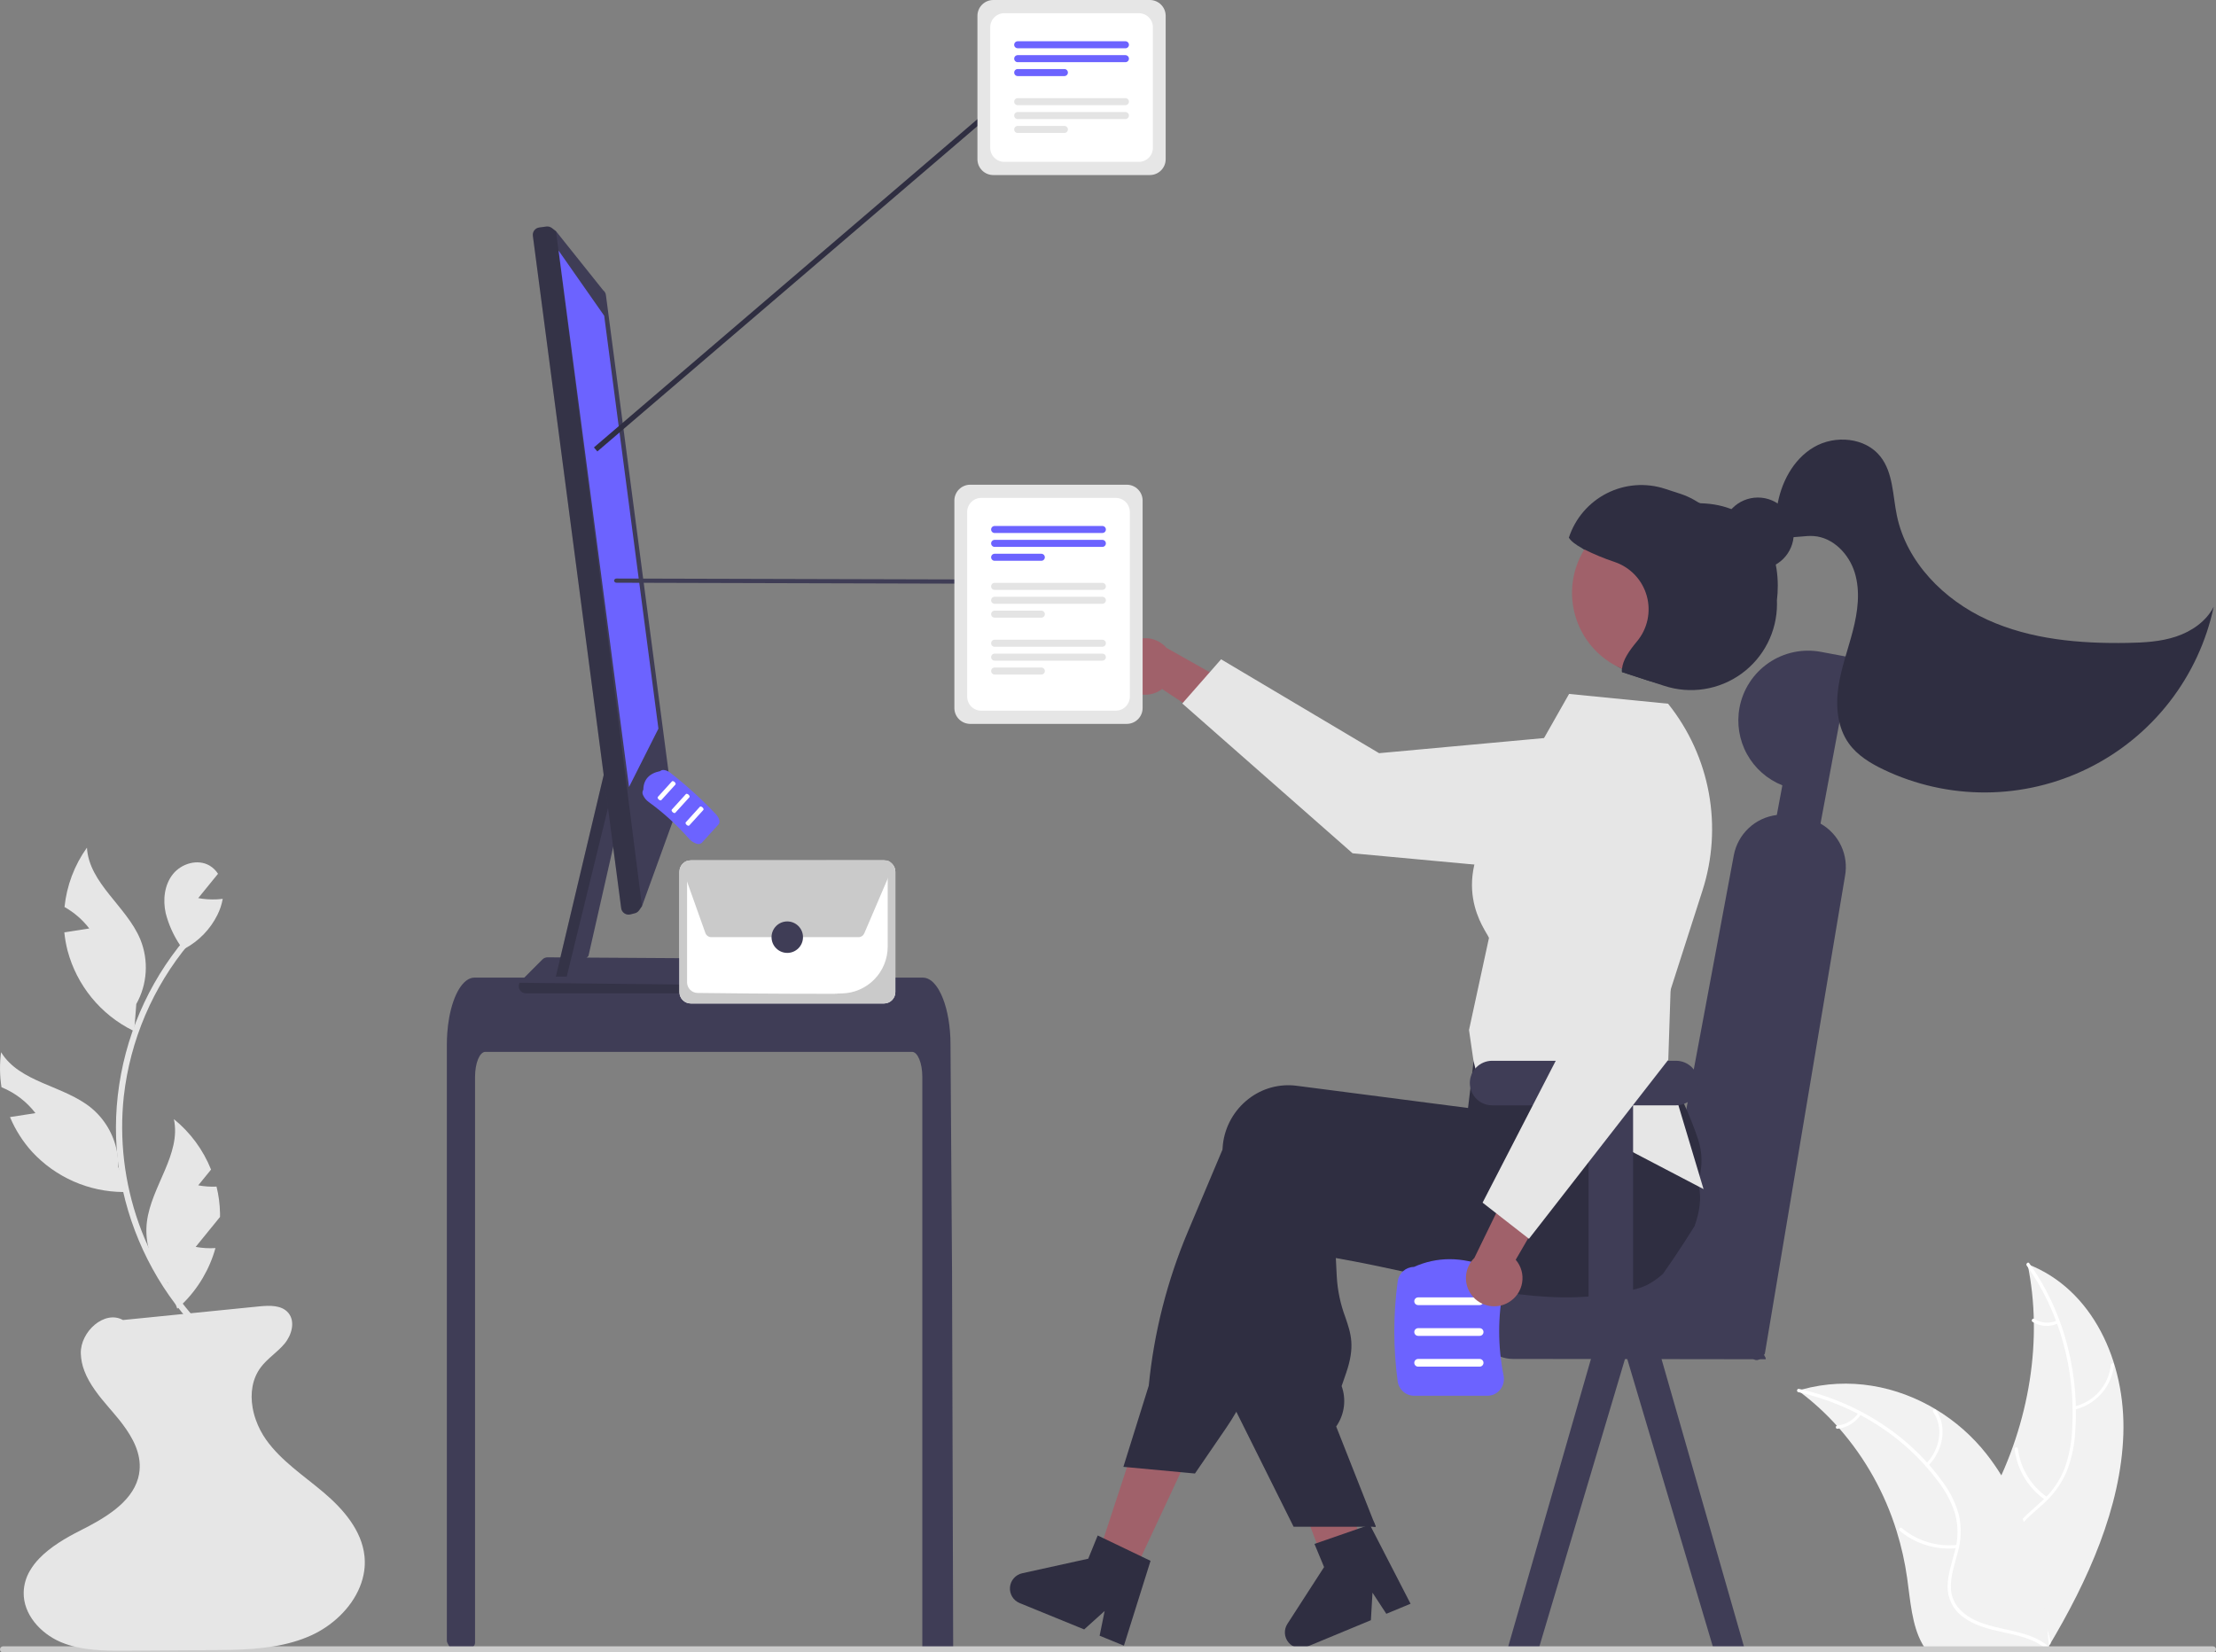 <svg width="535" height="399" viewBox="0 0 535 399" fill="none" xmlns="http://www.w3.org/2000/svg">
<rect x="0" y="0" width="535" height="399" fill="#808080" stroke="none"/>
<g clip-path="url(#clip0_143_408)">
<path d="M512.631 346.349C513.221 328.738 505.169 311.239 489.506 305.238C493.238 323.237 490.07 343.484 480.739 361.26C477.105 368.183 472.389 375.603 473.684 382.665C474.49 387.059 477.61 390.464 481.355 392.623C485.1 394.782 489.464 395.855 493.774 396.907L494.537 397.658C504.154 381.585 512.042 363.961 512.631 346.349Z" fill="#F2F2F2"/>
<path d="M489.288 305.569C497.141 316.549 501.147 330.63 500.277 345.111C500.151 348.317 499.541 351.486 498.469 354.509C497.287 357.542 495.409 360.255 492.987 362.427C490.747 364.516 488.249 366.426 486.484 368.956C485.613 370.192 485 371.59 484.681 373.068C484.362 374.546 484.344 376.073 484.629 377.558C485.286 381.077 487.216 383.97 489.211 386.718C491.426 389.769 493.781 392.896 494.299 396.901C494.362 397.386 495.132 397.153 495.069 396.668C494.168 389.702 488.135 385.651 485.941 379.352C484.917 376.414 484.825 373.02 486.693 369.968C488.327 367.299 490.902 365.328 493.185 363.23C495.579 361.134 497.497 358.549 498.809 355.649C500.026 352.671 500.754 349.516 500.966 346.305C501.531 339.378 500.969 332.406 499.3 325.66C497.507 318.233 494.313 311.218 489.89 304.992C489.619 304.613 489.019 305.192 489.288 305.569L489.288 305.569Z" fill="white"/>
<path d="M500.809 340.384C503.333 339.801 505.612 338.444 507.33 336.503C509.047 334.563 510.118 332.135 510.392 329.557C510.431 329.056 509.655 329.081 509.616 329.583C509.364 331.983 508.367 334.244 506.765 336.048C505.163 337.852 503.036 339.108 500.683 339.639C500.634 339.647 500.586 339.664 500.544 339.69C500.501 339.716 500.464 339.751 500.435 339.791C500.405 339.832 500.384 339.878 500.373 339.927C500.362 339.976 500.36 340.026 500.369 340.075C500.377 340.125 500.395 340.172 500.422 340.214C500.448 340.257 500.483 340.293 500.524 340.322C500.565 340.351 500.612 340.371 500.661 340.382C500.709 340.392 500.76 340.393 500.809 340.384V340.384Z" fill="white"/>
<path d="M494.242 361.499C492.298 360.149 490.663 358.403 489.442 356.374C488.222 354.346 487.444 352.083 487.161 349.732C487.097 349.248 486.326 349.48 486.391 349.964C486.69 352.41 487.504 354.763 488.779 356.87C490.054 358.978 491.76 360.791 493.786 362.19C494.173 362.454 494.627 361.761 494.242 361.499Z" fill="white"/>
<path d="M496.622 318.84C495.748 319.251 494.785 319.431 493.822 319.365C492.86 319.299 491.93 318.987 491.121 318.46C490.738 318.191 490.285 318.884 490.665 319.152C491.561 319.73 492.588 320.072 493.651 320.148C494.714 320.224 495.779 320.03 496.748 319.585C496.848 319.552 496.935 319.486 496.994 319.397C497.052 319.308 497.079 319.202 497.07 319.096C497.061 319.048 497.042 319.002 497.013 318.962C496.985 318.921 496.948 318.888 496.905 318.864C496.863 318.839 496.815 318.824 496.766 318.82C496.717 318.816 496.668 318.823 496.622 318.84Z" fill="white"/>
<path d="M434.123 335.771C434.357 335.946 434.59 336.122 434.823 336.304C437.942 338.681 440.833 341.344 443.458 344.259C443.665 344.48 443.87 344.708 444.07 344.936C450.356 352.126 455.064 360.557 457.889 369.683C459.047 373.404 459.9 377.214 460.44 381.074C461.197 386.457 461.577 392.414 464.048 396.849C464.299 397.313 464.583 397.76 464.896 398.184L493.421 398.669C493.491 398.637 493.56 398.612 493.631 398.58L494.761 398.652C494.747 398.447 494.729 398.236 494.715 398.031C494.707 397.912 494.693 397.792 494.686 397.673C494.679 397.594 494.671 397.515 494.67 397.442C494.668 397.415 494.665 397.389 494.662 397.369C494.66 397.296 494.651 397.23 494.648 397.164C494.546 395.98 494.438 394.796 494.316 393.612C494.317 393.605 494.317 393.605 494.312 393.598C493.38 384.58 491.668 375.667 488.607 367.49C488.515 367.244 488.424 366.992 488.319 366.746C486.931 363.097 485.211 359.583 483.181 356.248C482.073 354.444 480.861 352.706 479.552 351.041C476.163 346.755 472.028 343.118 467.345 340.305C457.97 334.664 446.453 332.367 434.997 335.521C434.704 335.602 434.417 335.683 434.123 335.771Z" fill="#F2F2F2"/>
<path d="M434.129 336.139C447.743 339.199 459.845 346.809 467.882 357.669C469.706 360.007 471.1 362.649 472 365.474C472.8 368.416 472.79 371.52 471.971 374.456C471.263 377.308 470.217 380.19 470.197 383.068C470.181 384.477 470.497 385.869 471.121 387.132C471.746 388.395 472.66 389.492 473.788 390.333C476.51 392.444 479.973 393.335 483.406 394.083C487.219 394.913 491.2 395.712 494.093 398.254C494.443 398.562 494.982 397.927 494.632 397.62C489.6 393.198 481.807 393.975 476.039 390.816C473.347 389.341 471.203 386.976 470.997 383.663C470.817 380.765 471.894 377.794 472.635 374.909C473.472 372.039 473.595 369.009 472.993 366.081C472.252 363.206 470.97 360.498 469.216 358.103C465.406 352.721 460.654 348.074 455.191 344.386C448.865 340.08 441.779 337.017 434.31 335.361C433.84 335.256 433.662 336.034 434.129 336.139Z" fill="white"/>
<path d="M465.478 353.973C469.308 350.095 470.104 344.293 467.36 340.422C467.089 340.041 466.419 340.531 466.689 340.913C469.26 344.539 468.494 349.892 464.913 353.518C464.536 353.9 465.103 354.353 465.478 353.974V353.973Z" fill="white"/>
<path d="M472.517 373.031C470.121 373.294 467.698 373.067 465.392 372.364C463.087 371.661 460.949 370.496 459.107 368.941C458.755 368.634 458.216 369.269 458.567 369.575C460.488 371.19 462.716 372.397 465.117 373.123C467.518 373.85 470.042 374.081 472.535 373.801C473.037 373.754 473.017 372.984 472.517 373.031L472.517 373.031Z" fill="white"/>
<path d="M448.677 341.149C448.107 342.004 447.355 342.723 446.475 343.255C445.596 343.786 444.61 344.116 443.588 344.223C443.085 344.264 443.106 345.034 443.605 344.993C444.734 344.871 445.823 344.505 446.796 343.919C447.769 343.334 448.604 342.544 449.242 341.604C449.311 341.53 449.348 341.431 449.345 341.329C449.343 341.228 449.301 341.131 449.229 341.06C449.143 341.001 449.038 340.978 448.936 340.995C448.833 341.011 448.741 341.066 448.677 341.149V341.149Z" fill="white"/>
<path d="M425.639 326.35C425.699 326.283 425.244 326.225 424.402 326.177V297.864H383.565V300.143H365.183C363.027 300.146 360.961 301.004 359.437 302.529C357.913 304.055 357.055 306.123 357.053 308.28V319.99C357.054 322.148 357.911 324.217 359.436 325.743C360.96 327.268 363.027 328.126 365.183 328.128L384.023 328.152L392.296 328.165H392.865L401.144 328.177L424.266 328.208H426.258C426.549 327.88 425.361 326.678 425.639 326.35Z" fill="#3F3D56"/>
<path d="M426.078 326.876C424.728 328.847 423.634 328.775 422.676 327.499C422.173 326.766 421.767 325.97 421.469 325.132C418.559 317.663 416.656 300.53 411.168 306.521C410.085 307.704 408.984 308.878 407.88 310.039C405.827 312.199 403.683 314.545 401.558 316.617C401.557 316.623 401.606 316.393 401.599 316.398C400.551 317.424 401.341 308.55 400.926 306.053C400.838 305.514 400.694 305.273 400.465 305.488C400.447 305.245 400.436 305.004 400.438 304.759C400.435 304.373 400.455 303.987 400.496 303.604C400.53 303.251 400.578 302.895 400.645 302.536L418.587 206.512C419.06 203.997 420.322 201.698 422.189 199.949C424.056 198.2 426.432 197.093 428.971 196.788C430.173 196.654 431.389 196.697 432.579 196.915L435.845 197.526C437.134 197.768 438.375 198.221 439.516 198.869L439.522 198.87C441.703 200.101 443.445 201.984 444.505 204.255C445.565 206.526 445.889 209.072 445.433 211.537L426.078 326.876Z" fill="#3F3D56"/>
<path d="M272.867 381.574L264.443 377.542L276.014 342.303L288.446 348.254L272.867 381.574Z" fill="#A0616A"/>
<path d="M329.339 375.892C328.726 376.276 328.113 376.654 327.495 377.032C326.263 377.787 325.02 378.53 323.776 379.261C323.151 379.626 322.52 379.992 321.895 380.351V380.37L321.858 380.376L321.846 380.382L320.893 380.617L319.525 377.001L318.894 375.335L318.003 372.976L316.37 368.659L307.77 345.933L321.14 342.632L321.642 344.682H321.648L321.895 345.697L326.567 364.659L327.52 368.536L327.55 368.653L328.126 370.969L328.621 372.976L329.172 375.217L329.339 375.892Z" fill="#A0616A"/>
<path d="M409.101 296.081C408.254 297.443 407.388 298.799 406.515 300.143C404.894 302.645 403.23 305.11 401.522 307.537C401.522 307.543 401.516 307.543 401.51 307.55C400.513 308.473 399.413 309.278 398.23 309.946C398.181 309.983 398.125 310.008 398.076 310.039C397.205 310.521 396.278 310.893 395.316 311.148C394.97 311.234 394.617 311.321 394.27 311.408C393.021 311.705 391.783 311.959 390.552 312.182C388.361 312.572 386.196 312.85 384.043 313.024C383.869 313.042 383.696 313.055 383.523 313.067C374.669 313.717 366.05 312.671 357.054 310.956C352.611 310.113 348.076 309.104 343.38 308.057C341.845 307.711 340.304 307.37 338.745 307.029C338.628 307.005 338.504 306.974 338.38 306.949C336.153 306.46 333.888 305.977 331.568 305.5C328.648 304.899 325.634 304.317 322.504 303.766L322.726 308.181C322.912 311.578 323.617 314.926 324.818 318.108C326.154 322.022 327.212 325.118 324.978 331.565L323.902 334.686C324.46 336.235 324.651 337.894 324.461 339.53C324.271 341.166 323.705 342.736 322.807 344.117L322.59 344.445L331.568 367.178L332.15 368.652H327.552L321.897 368.658H312.313L298.484 340.891L297.822 339.565V339.497L299.252 286.136C299.27 285.665 299.307 285.188 299.369 284.717C299.621 282.578 300.296 280.51 301.356 278.635C302.415 276.759 303.836 275.113 305.538 273.794C307.168 272.518 309.036 271.58 311.032 271.034C313.027 270.487 315.112 270.344 317.164 270.611L321.897 271.224L331.568 272.475L338.38 273.36L338.516 273.379L358.607 275.98L360.048 270.097L360.314 269.998L368.772 266.895L398.026 256.163L398.1 256.139L400.025 255.433L400.254 255.804C400.322 255.916 400.39 256.027 400.452 256.139C402.353 259.551 403.902 263.149 405.073 266.877C407.043 272.966 408.665 279.162 409.931 285.436C409.986 285.708 410.036 285.956 410.079 286.179L410.098 286.247C410.116 286.352 410.128 286.42 410.135 286.439C410.809 289.25 410.339 292.681 409.101 296.081Z" fill="#2F2E41"/>
<path d="M410.335 276.416C410.242 276.019 410.125 275.617 410.001 275.227C409.019 272.272 407.874 269.374 406.573 266.545C405.113 263.325 403.362 259.875 401.277 256.141C400.268 254.333 399.183 252.452 398.022 250.5C397.441 249.521 396.836 248.524 396.209 247.509C396.185 247.462 396.158 247.416 396.129 247.372L395.949 247.075L367.005 250.952L356.227 252.395L355.583 257.77L355.429 259.101C355.422 259.101 355.422 259.101 355.429 259.107L354.996 262.736V262.742L354.42 267.536L354.371 267.529L338.376 265.455L321.893 263.318L313.039 262.173C310.987 261.905 308.903 262.049 306.907 262.595C304.911 263.142 303.043 264.08 301.413 265.356C299.712 266.676 298.291 268.321 297.232 270.197C296.172 272.072 295.497 274.14 295.244 276.28C295.189 276.713 295.152 277.159 295.133 277.599L286.78 297.409C281.782 309.256 278.599 321.791 277.338 334.589L271.213 354.189L272.085 354.269L285.066 355.477L288.494 355.799L296.043 344.77C296.903 343.513 297.719 342.218 298.48 340.893C299.733 338.729 300.847 336.487 301.815 334.18L318.144 295.291C319.406 295.508 320.656 295.714 321.893 295.91C327.617 296.839 333.111 297.597 338.376 298.183C355.497 300.096 370.322 300.245 383.519 298.622C387.225 298.17 390.808 297.576 394.267 296.839C395.535 296.573 396.787 296.286 398.022 295.978C398.313 295.91 398.598 295.842 398.882 295.768C401.439 295.108 403.79 293.816 405.72 292.012C407.649 290.207 409.096 287.947 409.927 285.438C410.919 282.531 411.06 279.401 410.335 276.416Z" fill="#2F2E41"/>
<path d="M275.557 375.819L266.443 371.447L265.014 370.76L262.731 376.37L246.792 379.882C246.004 380.054 245.292 380.475 244.76 381.082C244.228 381.689 243.903 382.45 243.834 383.255C243.765 384.059 243.955 384.865 244.376 385.553C244.797 386.242 245.427 386.779 246.174 387.084L261.747 393.443L266.691 388.991L265.478 394.967L271.344 397.363L277.772 376.884L275.557 375.819Z" fill="#2F2E41"/>
<path d="M331.566 367.178L332.148 368.652H331.566V367.178Z" fill="#2F2E41"/>
<path d="M222.67 260.002C222.67 256.683 221.556 253.989 220.189 253.983H117.176C115.803 253.989 114.695 256.683 114.689 260.002V396.638C114.689 396.946 114.574 397.243 114.367 397.471C114.161 397.7 113.876 397.843 113.57 397.873C112.569 397.969 111.569 398.058 110.568 398.141C110.543 398.141 110.519 398.147 110.494 398.147C109.949 398.197 109.405 398.234 108.86 398.277H108.854C108.574 397.759 108.297 397.236 108.024 396.709C107.931 396.531 107.883 396.334 107.883 396.133V252.194C107.883 251.277 107.92 250.354 107.982 249.444C108.07 248.194 108.225 246.95 108.446 245.716C109.492 239.963 111.855 236.068 114.54 236.056H222.819C223.211 236.058 223.598 236.14 223.957 236.297C224.485 236.531 224.962 236.865 225.362 237.282C225.904 237.846 226.368 238.482 226.741 239.171C228.066 241.505 229.012 244.985 229.346 249.035C229.346 249.072 229.353 249.11 229.353 249.147C229.439 250.15 229.482 251.172 229.476 252.194L229.563 265.464L229.619 273.378L229.786 298.211L229.847 307.029L230.12 397.565C230.12 397.893 229.989 398.208 229.757 398.441C229.525 398.673 229.21 398.803 228.882 398.803H223.908C223.579 398.803 223.265 398.673 223.033 398.441C222.801 398.208 222.67 397.893 222.67 397.565L222.67 260.002Z" fill="#3F3D56"/>
<path d="M149.241 199.241L142.075 230.796L137.497 235.815H134.193L147.808 178.443L148.481 188.19V188.197L149.241 199.241Z" fill="#3F3D56"/>
<path d="M183.725 231.488L141.688 231.222L137.958 231.197L135.297 231.179L132.197 231.16H132.172C131.723 231.161 131.292 231.339 130.972 231.656L125.738 236.894C125.622 237.009 125.527 237.143 125.459 237.291C125.426 237.333 125.399 237.378 125.379 237.427C125.265 237.69 125.219 237.978 125.242 238.264C125.266 238.549 125.36 238.825 125.515 239.066C125.67 239.307 125.882 239.506 126.133 239.646C126.383 239.786 126.664 239.861 126.95 239.867H181.405C181.732 239.866 182.052 239.772 182.327 239.597C182.603 239.421 182.824 239.172 182.964 238.876L183.391 237.947L184.27 236.059L185.266 233.928C185.372 233.702 185.427 233.454 185.427 233.204C185.424 232.752 185.245 232.319 184.926 231.998C184.608 231.677 184.177 231.494 183.725 231.488Z" fill="#3F3D56"/>
<path opacity="0.17" d="M183.391 237.946L182.961 238.878C182.821 239.173 182.601 239.422 182.326 239.597C182.051 239.772 181.732 239.866 181.406 239.868H126.949C126.662 239.862 126.382 239.787 126.132 239.647C125.881 239.508 125.669 239.308 125.514 239.067C125.359 238.826 125.266 238.551 125.242 238.265C125.219 237.979 125.266 237.692 125.38 237.429C125.399 237.38 125.425 237.334 125.458 237.293L183.391 237.946Z" fill="black"/>
<path opacity="0.17" d="M148.481 188.19V188.197L136.823 235.815H134.193L147.808 178.443L148.481 188.19Z" fill="black"/>
<path d="M162.787 196.914L146.286 71.26C146.225 70.789 145.98 70.362 145.605 70.071L134.245 55.841L133.224 55.054C132.846 54.768 132.371 54.641 131.9 54.701L130.192 54.93C129.721 54.991 129.294 55.237 129.004 55.613C128.714 55.989 128.585 56.465 128.646 56.937L145.747 187.13V187.136L146.793 195.1L148.037 204.556V204.568L149.967 219.282C149.998 219.534 150.083 219.777 150.216 219.993C150.35 220.209 150.529 220.393 150.741 220.533C150.949 220.676 151.185 220.774 151.433 220.819C151.682 220.863 151.937 220.855 152.182 220.793L153.265 220.521C153.68 220.414 154.043 220.164 154.292 219.815L154.775 219.127L154.997 218.805L162.472 198.184C162.734 197.816 162.847 197.362 162.787 196.914Z" fill="#3F3D56"/>
<path opacity="0.17" d="M134.242 55.841L154.999 218.808L154.774 219.127L154.293 219.813C154.045 220.162 153.681 220.413 153.265 220.519L152.181 220.792C151.936 220.853 151.68 220.861 151.431 220.816C151.182 220.772 150.946 220.675 150.737 220.532C150.527 220.39 150.351 220.205 150.218 219.99C150.085 219.774 150 219.533 149.966 219.282L128.648 56.939C128.586 56.468 128.714 55.991 129.003 55.614C129.293 55.236 129.72 54.99 130.191 54.928L131.903 54.702C132.135 54.671 132.371 54.686 132.598 54.747C132.824 54.808 133.036 54.913 133.221 55.057L134.242 55.841Z" fill="black"/>
<path d="M134.854 60.502L145.869 76.238L158.961 175.94L151.863 190.033L134.854 60.502Z" fill="#6C63FF"/>
<path d="M371.585 397.766L364.031 397.908L385.027 324.91L392.581 327.245L371.585 397.766Z" fill="#3F3D56"/>
<path d="M421.128 397.906L413.58 397.764L392.865 328.165L392.58 327.249L397.425 325.75C398.384 325.769 399.38 325.781 400.407 325.793L401.143 328.178L421.128 397.906Z" fill="#3F3D56"/>
<path d="M328.394 368.967L318.844 372.279L317.345 372.797L319.667 378.391L310.81 392.11C310.372 392.788 310.162 393.589 310.21 394.395C310.258 395.201 310.563 395.97 311.08 396.591C311.596 397.211 312.297 397.65 313.081 397.843C313.864 398.036 314.689 397.973 315.434 397.664L330.971 391.216L331.354 384.57L334.693 389.671L340.546 387.243L330.717 368.164L328.394 368.967Z" fill="#2F2E41"/>
<path d="M270.431 164.071C270.884 164.954 271.524 165.727 272.308 166.335C273.091 166.943 273.999 167.372 274.966 167.592C275.933 167.811 276.936 167.815 277.905 167.605C278.874 167.394 279.785 166.973 280.574 166.372L300.655 179.714L300.693 167.178L281.618 156.43C280.521 155.171 279.001 154.358 277.345 154.145C275.689 153.933 274.013 154.336 272.634 155.277C271.255 156.219 270.269 157.635 269.863 159.255C269.457 160.876 269.659 162.589 270.431 164.071V164.071Z" fill="#A0616A"/>
<path d="M285.434 169.865L294.803 159.197L332.951 181.864L383.521 177.229C386.021 177 388.54 177.324 390.9 178.179C393.261 179.034 395.404 180.399 397.178 182.176C398.952 183.954 400.313 186.1 401.165 188.463C402.017 190.826 402.339 193.348 402.108 195.849C401.685 200.367 399.489 204.533 396.001 207.432C392.514 210.331 388.019 211.727 383.504 211.314L326.55 206.038L285.434 169.865Z" fill="#E6E6E6"/>
<path d="M402.806 170.029L402.718 169.919L378.816 167.559L362.667 196.03C348.785 213.015 358.873 224.729 359.477 226.471L354.658 248.707L355.738 256.149L356.278 258.359L411.281 287.124L399.976 249.43L411.014 215.055C413.461 207.455 413.993 199.366 412.561 191.511C411.128 183.655 407.777 176.275 402.806 170.029Z" fill="#E6E6E6"/>
<path d="M428.994 144.975C429.007 145.279 429.013 145.582 429.013 145.88C429.007 149.159 428.227 152.391 426.735 155.311C425.243 158.231 423.081 160.757 420.427 162.681C417.774 164.605 414.703 165.873 411.465 166.382C408.228 166.891 404.916 166.626 401.801 165.609L397.983 164.364C397.952 164.352 397.915 164.346 397.884 164.334L391.592 162.278C391.571 162.012 391.575 161.744 391.604 161.479C382.218 157.466 395.193 144.282 398.416 134.38C398.917 132.838 381.686 133.99 382.503 132.671C382.323 132.578 382.144 132.485 381.977 132.392C384.887 127.795 389.19 124.249 394.257 122.272C399.324 120.296 404.89 119.993 410.141 121.406C410.277 121.437 410.42 121.481 410.556 121.518C422.782 121.821 429.204 130.348 429.204 141.421C429.204 142.609 429.134 143.796 428.994 144.975Z" fill="#2F2E41"/>
<path d="M418.4 149.335C416.759 154.363 413.191 158.533 408.479 160.929C403.767 163.324 398.298 163.749 393.273 162.11C392.704 161.924 392.147 161.714 391.603 161.478C387.03 159.517 383.356 155.914 381.303 151.378C379.25 146.842 378.967 141.702 380.509 136.968C380.998 135.461 381.667 134.018 382.501 132.67C385.063 128.518 389.056 125.451 393.726 124.047C398.396 122.644 403.417 123.003 407.84 125.056C412.263 127.11 415.78 130.714 417.726 135.188C419.673 139.663 419.912 144.696 418.4 149.335Z" fill="#A0616A"/>
<path d="M397.981 164.364C397.951 164.352 397.913 164.346 397.883 164.333L391.59 162.277C391.569 162.011 391.574 161.744 391.602 161.479C391.789 159.405 393.244 157.234 395.196 154.889C396.453 153.39 397.327 151.607 397.742 149.695C398.157 147.782 398.102 145.798 397.58 143.911C397.058 142.025 396.086 140.294 394.747 138.868C393.408 137.442 391.743 136.363 389.895 135.724C389.841 135.705 389.787 135.686 389.734 135.668C387.256 134.839 384.839 133.838 382.501 132.67C382.321 132.578 382.142 132.485 381.975 132.392C380.403 131.525 379.265 130.658 378.764 129.828C379.513 127.528 380.708 125.398 382.28 123.559C383.851 121.721 385.77 120.211 387.925 119.115C390.08 118.019 392.43 117.358 394.84 117.171C397.251 116.984 399.674 117.274 401.972 118.025L405.623 119.214C410.227 120.711 414.053 123.97 416.265 128.28C418.839 130.125 420.868 132.838 422.459 136.039C430.453 152.103 415.021 169.839 397.981 164.364Z" fill="#2F2E41"/>
<path d="M410.029 261.514C410.029 262.603 409.699 263.667 409.082 264.564C408.466 265.462 407.592 266.152 406.576 266.542C406.094 266.727 405.588 266.84 405.073 266.877C404.937 266.889 404.794 266.895 404.658 266.895H394.27V317.34C394.115 317.545 393.954 317.749 393.793 317.953C392.902 319.093 391.999 320.232 391.083 321.353C390.885 321.601 390.687 321.842 390.495 322.084C390.192 322.449 389.895 322.814 389.598 323.174C389.493 323.297 389.394 323.415 389.295 323.539C388.788 324.146 388.28 324.753 387.761 325.36V325.366C387.754 325.372 387.754 325.372 387.754 325.378L387.495 325.675C387.08 326.165 386.665 326.66 386.238 327.149C385.659 326.827 385.146 326.396 384.729 325.88C384.47 325.569 384.25 325.228 384.073 324.864C384.067 324.858 384.067 324.852 384.061 324.839C384.053 324.825 384.047 324.811 384.042 324.796C383.695 324.072 383.517 323.277 383.522 322.474V266.895H360.233C359.546 266.899 358.864 266.767 358.228 266.505C357.427 266.185 356.714 265.675 356.152 265.019C355.589 264.364 355.194 263.582 354.999 262.74V262.734C354.709 261.511 354.862 260.225 355.432 259.105C355.426 259.099 355.426 259.099 355.432 259.099C355.672 258.61 355.992 258.164 356.378 257.78V257.774C356.378 257.767 356.378 257.767 356.385 257.761C356.886 257.248 357.485 256.84 358.145 256.562C358.806 256.283 359.516 256.139 360.233 256.139H404.658C406.082 256.139 407.448 256.706 408.455 257.714C409.462 258.722 410.028 260.089 410.029 261.514Z" fill="#3F3D56"/>
<path d="M439.611 157.399C437.438 156.992 435.205 157.017 433.042 157.474C430.878 157.931 428.825 158.809 427.001 160.06C425.176 161.311 423.616 162.909 422.409 164.763C421.201 166.617 420.371 168.691 419.964 170.866V170.866C419.247 174.709 419.886 178.682 421.773 182.105C423.661 185.528 426.678 188.188 430.308 189.63L425.246 216.724L435.811 218.702L447.007 158.783L439.611 157.399Z" fill="#3F3D56"/>
<path d="M424.402 137.476C429.187 137.476 433.065 133.594 433.065 128.806C433.065 124.018 429.187 120.137 424.402 120.137C419.618 120.137 415.74 124.018 415.74 128.806C415.74 133.594 419.618 137.476 424.402 137.476Z" fill="#2F2E41"/>
<path d="M525.381 153.7C521.622 154.955 517.604 155.168 513.642 155.237C502.115 155.436 490.296 154.426 479.805 149.642C469.314 144.858 460.282 135.766 457.95 124.466C456.944 119.596 457.062 114.171 453.996 110.258C450.357 105.614 443.043 104.981 437.948 107.953C432.853 110.926 429.878 116.711 429.013 122.549L426.961 125.889C427.009 128.039 429.333 129.468 431.473 129.67C433.612 129.872 435.763 129.282 437.905 129.441C442.601 129.791 446.429 133.811 447.798 138.32C449.167 142.829 448.508 147.707 447.337 152.271C446.165 156.836 444.492 161.289 443.823 165.954C443.155 170.619 443.608 175.681 446.351 179.512C448.409 182.388 451.546 184.294 454.735 185.819C462.455 189.51 470.911 191.401 479.468 191.348C488.024 191.295 496.456 189.301 504.131 185.514C511.805 181.728 518.521 176.248 523.773 169.488C529.026 162.728 532.677 154.863 534.453 146.486C532.658 150.021 529.14 152.445 525.381 153.7Z" fill="#2F2E41"/>
<path d="M359.071 337.028H341.428C340.457 337.027 339.52 336.676 338.787 336.039C338.055 335.402 337.576 334.522 337.44 333.56C336.351 325.537 336.351 317.403 337.44 309.38C337.575 308.43 338.043 307.559 338.762 306.923C339.48 306.288 340.401 305.929 341.36 305.913C346.911 303.422 352.889 303.423 359.131 305.912C359.713 305.92 360.285 306.055 360.809 306.308C361.333 306.561 361.795 306.925 362.163 307.376C362.547 307.844 362.821 308.392 362.967 308.981C363.112 309.569 363.125 310.182 363.004 310.776C361.587 317.835 361.587 325.105 363.004 332.164C363.125 332.758 363.112 333.371 362.967 333.959C362.821 334.547 362.547 335.096 362.163 335.564C361.788 336.023 361.317 336.392 360.782 336.645C360.247 336.898 359.662 337.029 359.071 337.028Z" fill="#6C63FF"/>
<path d="M357.223 315.131H342.373C342.127 315.131 341.891 315.033 341.717 314.859C341.543 314.685 341.445 314.449 341.445 314.202C341.445 313.956 341.543 313.72 341.717 313.546C341.891 313.371 342.127 313.273 342.373 313.273H357.223C357.469 313.273 357.705 313.371 357.879 313.546C358.053 313.72 358.151 313.956 358.151 314.202C358.151 314.449 358.053 314.685 357.879 314.859C357.705 315.033 357.469 315.131 357.223 315.131Z" fill="white"/>
<path d="M357.223 322.562H342.373C342.127 322.562 341.891 322.464 341.717 322.29C341.543 322.116 341.445 321.879 341.445 321.633C341.445 321.387 341.543 321.15 341.717 320.976C341.891 320.802 342.127 320.704 342.373 320.704H357.223C357.469 320.704 357.705 320.802 357.879 320.976C358.053 321.15 358.151 321.387 358.151 321.633C358.151 321.879 358.053 322.116 357.879 322.29C357.705 322.464 357.469 322.562 357.223 322.562Z" fill="white"/>
<path d="M357.223 329.994H342.373C342.127 329.994 341.891 329.896 341.717 329.721C341.543 329.547 341.445 329.311 341.445 329.065C341.445 328.818 341.543 328.582 341.717 328.408C341.891 328.234 342.127 328.136 342.373 328.136H357.223C357.469 328.136 357.705 328.234 357.879 328.408C358.053 328.582 358.151 328.818 358.151 329.065C358.151 329.311 358.053 329.547 357.879 329.721C357.705 329.896 357.469 329.994 357.223 329.994Z" fill="white"/>
<path d="M148.246 140.2V140.199C148.265 140.048 148.342 139.911 148.46 139.816C148.579 139.721 148.729 139.676 148.88 139.691L244.339 139.946C244.49 139.932 244.64 139.977 244.758 140.072C244.875 140.167 244.951 140.305 244.969 140.455V140.457C244.951 140.607 244.874 140.745 244.755 140.839C244.637 140.934 244.486 140.979 244.335 140.964L148.876 140.709C148.726 140.724 148.575 140.678 148.458 140.583C148.34 140.488 148.264 140.351 148.246 140.2Z" fill="#3F3D56"/>
<path d="M173.489 199.043L169.436 203.505C169.248 203.663 169.018 203.764 168.775 203.795C168.531 203.827 168.284 203.788 168.062 203.683C167.39 203.445 166.792 203.034 166.327 202.493C163.431 199.202 160.179 196.243 156.631 193.669C156.048 193.258 155.583 192.701 155.282 192.054C155.16 191.846 155.098 191.608 155.104 191.366C155.109 191.125 155.182 190.89 155.313 190.687C155.353 188.246 156.727 186.733 159.397 186.191C159.865 185.703 160.923 185.889 161.871 186.628C165.77 189.673 169.434 193.008 172.833 196.604C173.667 197.487 173.95 198.536 173.489 199.043Z" fill="#6C63FF"/>
<path d="M163.072 189.438L159.661 193.194C159.543 193.323 159.259 193.257 159.026 193.045C158.794 192.833 158.701 192.557 158.819 192.427L162.23 188.672C162.348 188.542 162.632 188.609 162.864 188.82C163.097 189.032 163.19 189.308 163.072 189.438Z" fill="white"/>
<path d="M166.441 192.504L163.03 196.259C162.912 196.389 162.628 196.322 162.396 196.111C162.163 195.899 162.07 195.622 162.188 195.493L165.599 191.737C165.717 191.608 166.001 191.674 166.234 191.886C166.466 192.097 166.559 192.374 166.441 192.504Z" fill="white"/>
<path d="M169.811 195.57L166.399 199.325C166.281 199.455 165.997 199.389 165.765 199.177C165.532 198.965 165.439 198.689 165.557 198.559L168.968 194.804C169.086 194.674 169.37 194.74 169.603 194.952C169.835 195.164 169.928 195.44 169.811 195.57Z" fill="white"/>
<path d="M535 398.263C535 398.36 534.981 398.456 534.945 398.546C534.908 398.635 534.853 398.717 534.785 398.785C534.717 398.854 534.635 398.908 534.546 398.945C534.456 398.982 534.361 399.001 534.264 399H0.736C0.541 399 0.354 398.923 0.216 398.784C0.078 398.646 0 398.459 0 398.263C0 398.068 0.078 397.88 0.216 397.742C0.354 397.604 0.541 397.526 0.736 397.526H534.264C534.361 397.526 534.456 397.545 534.546 397.582C534.635 397.619 534.717 397.673 534.785 397.742C534.853 397.81 534.908 397.891 534.945 397.981C534.981 398.07 535 398.166 535 398.263Z" fill="#CCCCCC"/>
<path d="M364.24 314.455C365.094 313.95 365.826 313.264 366.387 312.445C366.947 311.626 367.321 310.694 367.482 309.715C367.644 308.736 367.589 307.733 367.321 306.778C367.053 305.822 366.58 304.937 365.933 304.184L378.049 283.33L365.544 284.036L355.956 303.731C354.764 304.902 354.044 306.469 353.93 308.136C353.816 309.803 354.317 311.454 355.339 312.776C356.36 314.098 357.83 314.999 359.47 315.308C361.111 315.618 362.808 315.314 364.24 314.455V314.455Z" fill="#A0616A"/>
<path d="M369.129 299.123L357.934 290.395L378.278 250.937L370.655 200.688C370.278 198.204 370.452 195.668 371.165 193.259C371.878 190.85 373.112 188.628 374.779 186.75C376.446 184.872 378.506 183.385 380.813 182.393C383.119 181.402 385.615 180.931 388.124 181.013C392.655 181.168 396.94 183.115 400.039 186.427C403.137 189.74 404.796 194.147 404.652 198.682L402.768 255.898L369.129 299.123Z" fill="#E6E6E6"/>
<path d="M272.037 174.79H234.232C233.218 174.789 232.247 174.386 231.531 173.669C230.814 172.952 230.411 171.979 230.41 170.965V120.865C230.411 119.851 230.814 118.879 231.531 118.162C232.247 117.445 233.218 117.041 234.232 117.04H272.037C273.05 117.041 274.021 117.445 274.738 118.162C275.454 118.879 275.857 119.851 275.858 120.865V170.965C275.857 171.979 275.454 172.952 274.738 173.669C274.021 174.386 273.05 174.789 272.037 174.79Z" fill="#E6E6E6"/>
<path d="M269.379 171.602H236.889C235.99 171.601 235.127 171.243 234.491 170.607C233.855 169.97 233.497 169.107 233.496 168.206V123.623C233.497 122.723 233.855 121.86 234.491 121.223C235.127 120.587 235.99 120.229 236.889 120.228H269.379C270.279 120.229 271.141 120.587 271.777 121.223C272.414 121.86 272.771 122.723 272.772 123.623V168.206C272.771 169.107 272.414 169.97 271.777 170.607C271.141 171.243 270.279 171.601 269.379 171.602Z" fill="white"/>
<path d="M266.138 128.701H240.13C240.018 128.701 239.908 128.679 239.805 128.637C239.701 128.594 239.608 128.532 239.529 128.453C239.45 128.374 239.387 128.28 239.344 128.177C239.301 128.074 239.279 127.964 239.279 127.852C239.279 127.74 239.301 127.63 239.344 127.526C239.387 127.423 239.45 127.33 239.529 127.251C239.608 127.172 239.701 127.109 239.805 127.067C239.908 127.024 240.018 127.003 240.13 127.003H266.138C266.249 127.003 266.36 127.024 266.463 127.067C266.566 127.109 266.66 127.172 266.739 127.251C266.818 127.33 266.881 127.423 266.923 127.526C266.966 127.63 266.988 127.74 266.988 127.852C266.988 127.964 266.966 128.074 266.923 128.177C266.881 128.28 266.818 128.374 266.739 128.453C266.66 128.532 266.566 128.594 266.463 128.637C266.36 128.679 266.249 128.701 266.138 128.701Z" fill="#6C63FF"/>
<path d="M266.137 132.055H240.13C239.905 132.055 239.689 131.966 239.53 131.807C239.371 131.648 239.281 131.432 239.281 131.206C239.281 130.981 239.371 130.765 239.53 130.606C239.689 130.447 239.905 130.357 240.13 130.357H266.137C266.249 130.357 266.359 130.379 266.462 130.422C266.565 130.465 266.658 130.527 266.737 130.606C266.816 130.685 266.878 130.779 266.921 130.882C266.964 130.985 266.986 131.095 266.986 131.206C266.986 131.318 266.964 131.428 266.921 131.531C266.878 131.634 266.816 131.728 266.737 131.807C266.658 131.886 266.565 131.948 266.462 131.991C266.359 132.033 266.249 132.055 266.137 132.055Z" fill="#6C63FF"/>
<path d="M251.403 135.41H240.13C239.905 135.41 239.689 135.32 239.53 135.161C239.371 135.002 239.281 134.786 239.281 134.561C239.281 134.336 239.371 134.12 239.53 133.961C239.689 133.801 239.905 133.712 240.13 133.712H251.403C251.628 133.712 251.844 133.801 252.003 133.961C252.162 134.12 252.252 134.336 252.252 134.561C252.252 134.786 252.162 135.002 252.003 135.161C251.844 135.32 251.628 135.41 251.403 135.41Z" fill="#6C63FF"/>
<path d="M266.138 142.435H240.13C240.018 142.435 239.908 142.414 239.805 142.371C239.701 142.329 239.608 142.266 239.529 142.187C239.45 142.108 239.387 142.015 239.344 141.912C239.301 141.808 239.279 141.698 239.279 141.586C239.279 141.475 239.301 141.364 239.344 141.261C239.387 141.158 239.45 141.064 239.529 140.985C239.608 140.906 239.701 140.844 239.805 140.801C239.908 140.759 240.018 140.737 240.13 140.737H266.138C266.249 140.737 266.36 140.759 266.463 140.801C266.566 140.844 266.66 140.906 266.739 140.985C266.818 141.064 266.881 141.158 266.923 141.261C266.966 141.364 266.988 141.475 266.988 141.586C266.988 141.698 266.966 141.808 266.923 141.912C266.881 142.015 266.818 142.108 266.739 142.187C266.66 142.266 266.566 142.329 266.463 142.371C266.36 142.414 266.249 142.435 266.138 142.435Z" fill="#E4E4E4"/>
<path d="M266.138 145.79H240.13C240.018 145.79 239.908 145.768 239.805 145.726C239.701 145.683 239.608 145.621 239.529 145.542C239.45 145.463 239.387 145.369 239.344 145.266C239.301 145.163 239.279 145.052 239.279 144.941C239.279 144.829 239.301 144.718 239.344 144.615C239.387 144.512 239.45 144.418 239.529 144.34C239.608 144.261 239.701 144.198 239.805 144.156C239.908 144.113 240.018 144.091 240.13 144.092H266.138C266.249 144.091 266.36 144.113 266.463 144.156C266.566 144.198 266.66 144.261 266.739 144.34C266.818 144.418 266.881 144.512 266.923 144.615C266.966 144.718 266.988 144.829 266.988 144.941C266.988 145.052 266.966 145.163 266.923 145.266C266.881 145.369 266.818 145.463 266.739 145.542C266.66 145.621 266.566 145.683 266.463 145.726C266.36 145.768 266.249 145.79 266.138 145.79Z" fill="#E4E4E4"/>
<path d="M251.403 149.144H240.13C239.905 149.144 239.689 149.055 239.53 148.896C239.371 148.736 239.281 148.52 239.281 148.295C239.281 148.07 239.371 147.854 239.53 147.695C239.689 147.536 239.905 147.446 240.13 147.446H251.403C251.628 147.446 251.844 147.536 252.003 147.695C252.162 147.854 252.252 148.07 252.252 148.295C252.252 148.52 252.162 148.736 252.003 148.896C251.844 149.055 251.628 149.144 251.403 149.144Z" fill="#E4E4E4"/>
<path d="M266.137 156.17H240.129C239.905 156.17 239.689 156.08 239.53 155.921C239.371 155.762 239.281 155.546 239.281 155.321C239.281 155.095 239.371 154.88 239.53 154.72C239.689 154.561 239.905 154.472 240.129 154.472H266.137C266.362 154.472 266.578 154.561 266.737 154.72C266.896 154.88 266.986 155.095 266.986 155.321C266.986 155.546 266.896 155.762 266.737 155.921C266.578 156.08 266.362 156.17 266.137 156.17Z" fill="#E4E4E4"/>
<path d="M266.137 159.524H240.13C239.905 159.524 239.689 159.435 239.53 159.275C239.371 159.116 239.281 158.9 239.281 158.675C239.281 158.45 239.371 158.234 239.53 158.075C239.689 157.916 239.905 157.826 240.13 157.826H266.137C266.362 157.826 266.578 157.916 266.737 158.075C266.896 158.234 266.986 158.45 266.986 158.675C266.986 158.9 266.896 159.116 266.737 159.275C266.578 159.435 266.362 159.524 266.137 159.524Z" fill="#E4E4E4"/>
<path d="M251.403 162.879H240.13C239.905 162.879 239.689 162.789 239.53 162.63C239.371 162.471 239.281 162.255 239.281 162.03C239.281 161.804 239.371 161.589 239.53 161.429C239.689 161.27 239.905 161.181 240.13 161.181H251.403C251.628 161.181 251.844 161.27 252.003 161.429C252.162 161.589 252.252 161.804 252.252 162.03C252.252 162.255 252.162 162.471 252.003 162.63C251.844 162.789 251.628 162.879 251.403 162.879Z" fill="#E4E4E4"/>
<path d="M143.389 108.036L244.808 21.214H244.969V22.488H245.279L144.217 109.005L143.389 108.036Z" fill="#2F2E41"/>
<path d="M213.412 207.744H166.779C166.051 207.745 165.352 208.035 164.837 208.551C164.322 209.066 164.032 209.765 164.031 210.494V239.553C164.032 240.282 164.322 240.981 164.837 241.496C165.352 242.012 166.051 242.302 166.779 242.303H213.412C214.14 242.302 214.839 242.012 215.354 241.496C215.869 240.981 216.159 240.282 216.16 239.553V210.494C216.159 209.765 215.869 209.066 215.354 208.551C214.839 208.035 214.141 207.745 213.412 207.744Z" fill="white"/>
<path d="M213.412 207.744H166.779C166.051 207.745 165.352 208.035 164.837 208.551C164.322 209.066 164.032 209.765 164.031 210.494V239.553C164.032 240.282 164.322 240.981 164.837 241.496C165.352 242.012 166.051 242.302 166.779 242.303H213.412C214.14 242.302 214.839 242.012 215.354 241.496C215.869 240.981 216.159 240.282 216.16 239.553V210.494C216.159 209.765 215.869 209.066 215.354 208.551C214.839 208.035 214.141 207.745 213.412 207.744ZM214.314 228.617C214.303 231.575 213.133 234.411 211.057 236.517C208.981 238.622 206.163 239.829 203.207 239.879C198.476 239.941 205.825 239.965 200.118 239.965C187.069 239.965 173.462 239.84 168.385 239.759C167.717 239.745 167.081 239.471 166.612 238.994C166.144 238.517 165.88 237.876 165.877 237.207V210.497C165.878 210.257 165.973 210.028 166.142 209.858C166.311 209.689 166.54 209.593 166.779 209.592H213.41C213.649 209.592 213.879 209.687 214.048 209.856C214.217 210.026 214.313 210.255 214.314 210.494V228.617Z" fill="#CACACA"/>
<path d="M207.259 226.29H171.73C171.416 226.29 171.109 226.192 170.852 226.011C170.595 225.829 170.4 225.573 170.294 225.277L164.807 209.869C164.725 209.639 164.7 209.393 164.733 209.151C164.766 208.909 164.856 208.678 164.997 208.479C165.137 208.279 165.323 208.116 165.54 208.004C165.756 207.891 165.997 207.832 166.24 207.832L213.891 207.747H213.893C214.145 207.747 214.394 207.81 214.616 207.929C214.838 208.049 215.026 208.222 215.165 208.433C215.304 208.643 215.388 208.885 215.411 209.137C215.433 209.388 215.393 209.641 215.294 209.873L215.211 209.837L215.294 209.873L208.66 225.366C208.542 225.64 208.347 225.874 208.098 226.038C207.849 226.203 207.557 226.29 207.259 226.29Z" fill="#CACACA"/>
<path d="M190.068 230.09C192.165 230.09 193.864 228.388 193.864 226.29C193.864 224.191 192.165 222.49 190.068 222.49C187.971 222.49 186.271 224.191 186.271 226.29C186.271 228.388 187.971 230.09 190.068 230.09Z" fill="#3F3D56"/>
<path d="M87.941 379.242C87.198 384.716 83.48 389.658 78.697 392.884C77.557 393.655 76.355 394.328 75.102 394.897C73.725 395.519 72.304 396.04 70.851 396.457C64.478 398.321 57.592 398.402 50.891 398.439C44.116 398.482 37.343 398.526 30.572 398.569C25.232 398.6 19.719 398.6 14.788 396.55C14.714 396.523 14.642 396.492 14.571 396.457C9.727 394.364 5.6 389.763 5.717 384.499C5.765 382.645 6.289 380.834 7.239 379.242C7.869 378.172 8.625 377.182 9.492 376.294C12.177 373.507 15.902 371.321 19.391 369.563C25.145 366.671 31.648 362.918 33.331 356.973C33.509 356.348 33.629 355.707 33.69 355.06C34.086 350.972 32.1 347.214 29.57 343.851C29.322 343.517 29.062 343.182 28.796 342.848C28.227 342.136 27.639 341.436 27.057 340.767C26.81 340.482 26.562 340.191 26.309 339.9C23.97 337.188 21.613 334.29 20.381 331.051C19.851 329.695 19.556 328.258 19.509 326.803C19.373 321.545 25.244 316.251 29.687 318.734C31.865 318.523 34.043 318.306 36.221 318.084C38.894 317.817 41.554 317.551 44.221 317.279H44.227C44.827 317.229 45.415 317.167 46.003 317.105C51.553 316.554 57.099 315.999 62.641 315.439C65.103 315.198 67.999 315.105 69.602 317C71.346 319.068 70.443 322.338 68.717 324.425C66.99 326.505 64.596 327.979 62.975 330.134C60.877 332.921 60.389 336.445 60.989 339.9C61.163 340.903 61.423 341.89 61.768 342.848C62.374 344.559 63.213 346.178 64.262 347.659C67.9 352.762 73.289 356.28 78.072 360.323C82.861 364.373 87.341 369.513 87.996 375.743C88.015 375.922 88.034 376.108 88.04 376.294C88.109 377.277 88.076 378.265 87.941 379.242Z" fill="#E6E6E6"/>
<path d="M49.03 322.538C44.202 317.765 40.09 312.317 36.821 306.365C33.562 300.443 31.155 294.09 29.671 287.494C28.166 280.8 27.668 273.919 28.192 267.078C29.279 253.146 34.423 239.838 42.988 228.8C43.511 228.129 44.046 227.468 44.594 226.817C45.205 226.089 46.243 227.137 45.636 227.86C36.897 238.348 31.422 251.17 29.888 264.741C28.779 275.111 30.017 285.597 33.512 295.422C37.006 305.248 42.666 314.159 50.072 321.495C50.749 322.163 49.706 323.206 49.03 322.538V322.538Z" fill="#E6E6E6"/>
<path d="M42.395 230.053C42.991 229.829 43.576 229.574 44.145 229.288C44.174 229.333 44.202 229.378 44.231 229.422L42.395 230.053Z" fill="#E6E6E6"/>
<path d="M53.774 217.038C53.533 218.39 53.097 219.7 52.481 220.927C50.779 224.348 48.069 227.162 44.716 228.99C44.53 229.089 44.339 229.194 44.147 229.287C43.918 228.928 43.683 228.569 43.46 228.21C41.881 225.856 40.713 223.251 40.007 220.506C39.29 217.28 39.679 213.657 41.746 211.075C43.806 208.492 47.742 207.334 50.594 209.006C51.417 209.499 52.116 210.175 52.636 210.982C52.351 211.335 52.066 211.682 51.782 212.035C51.757 212.067 51.73 212.098 51.701 212.127C51.454 212.437 51.2 212.741 50.953 213.05C49.919 214.32 48.892 215.595 47.859 216.859C49.315 217.127 50.797 217.229 52.277 217.162C52.394 217.156 52.518 217.15 52.636 217.143C53.013 217.119 53.397 217.088 53.774 217.038Z" fill="#E6E6E6"/>
<path d="M32.905 242.434L32.509 247.599L32.404 248.999C32.293 248.943 32.175 248.887 32.064 248.831C28.215 246.919 24.819 244.207 22.101 240.877C19.383 237.546 17.407 233.673 16.305 229.517C15.936 228.075 15.678 226.607 15.531 225.126C17.536 224.816 19.547 224.501 21.552 224.191C19.928 222.078 17.895 220.315 15.575 219.008C16.104 213.839 17.97 208.898 20.988 204.672C21.508 213.329 30.567 218.834 33.883 226.841C34.9 229.347 35.341 232.05 35.172 234.75C35.002 237.449 34.228 240.076 32.905 242.434Z" fill="#E6E6E6"/>
<path d="M31.185 287.795C30.702 287.82 30.219 287.832 29.743 287.826C25.625 287.8 21.557 286.933 17.786 285.277C14.015 283.621 10.622 281.212 7.815 278.197C5.543 275.706 3.715 272.843 2.414 269.731C2.457 269.725 2.494 269.719 2.537 269.713C4.542 269.403 6.553 269.087 8.558 268.778C6.428 266.001 3.599 263.842 0.359 262.523C-0.079 259.725 -0.112 256.878 0.26 254.07C4.79 261.458 15.376 262.053 22.064 267.552C25.254 270.213 27.429 273.894 28.221 277.974C28.418 278.982 28.524 280.006 28.537 281.033C28.543 281.281 28.543 281.522 28.537 281.764L28.685 282.098L31.185 287.795Z" fill="#E6E6E6"/>
<path d="M51.083 296.347C49.802 297.92 48.522 299.505 47.241 301.078C48.816 301.368 50.42 301.463 52.017 301.363C50.599 306.449 47.875 311.076 44.116 314.782C43.764 315.129 43.398 315.47 43.027 315.792C42.953 315.86 42.873 315.928 42.798 315.996L42.464 315.049L42.458 315.042L40.565 309.797C38.163 307.38 36.499 304.328 35.77 300.998V300.985C35.326 299.036 35.223 297.025 35.466 295.04C36.524 286.439 43.788 278.704 41.982 270.227C45.962 273.453 49.051 277.647 50.953 282.407C49.92 283.677 48.893 284.953 47.86 286.216C49.316 286.484 50.798 286.586 52.277 286.519C52.795 288.616 53.078 290.763 53.119 292.922C53.125 293.232 53.125 293.536 53.119 293.845C52.469 294.65 51.813 295.449 51.164 296.254C51.139 296.287 51.112 296.318 51.083 296.347Z" fill="#E6E6E6"/>
<path d="M277.605 42.269H239.8C238.787 42.267 237.815 41.864 237.099 41.147C236.383 40.43 235.98 39.458 235.979 38.444V3.825C235.98 2.811 236.383 1.839 237.099 1.122C237.815 0.404 238.787 0.001 239.8 0H277.605C278.618 0.001 279.589 0.404 280.306 1.122C281.022 1.839 281.425 2.811 281.426 3.825V38.444C281.425 39.458 281.022 40.43 280.306 41.147C279.589 41.864 278.618 42.267 277.605 42.269Z" fill="#E6E6E6"/>
<path d="M274.948 39.081H242.458C241.558 39.08 240.695 38.722 240.059 38.085C239.423 37.448 239.065 36.585 239.064 35.685V6.583C239.065 5.683 239.423 4.82 240.059 4.183C240.695 3.547 241.558 3.189 242.458 3.188H274.948C275.847 3.189 276.71 3.547 277.346 4.183C277.982 4.82 278.34 5.683 278.341 6.583V35.685C278.34 36.585 277.982 37.448 277.346 38.085C276.71 38.722 275.847 39.08 274.948 39.081Z" fill="white"/>
<path d="M271.706 11.66H245.698C245.587 11.66 245.476 11.638 245.373 11.596C245.27 11.553 245.176 11.491 245.097 11.412C245.018 11.333 244.955 11.239 244.912 11.136C244.87 11.033 244.848 10.922 244.848 10.811C244.848 10.699 244.87 10.589 244.912 10.485C244.955 10.382 245.018 10.289 245.097 10.21C245.176 10.131 245.27 10.068 245.373 10.026C245.476 9.983 245.587 9.962 245.698 9.962H271.706C271.818 9.962 271.928 9.983 272.031 10.026C272.135 10.068 272.228 10.131 272.307 10.21C272.386 10.289 272.449 10.382 272.492 10.485C272.535 10.589 272.557 10.699 272.557 10.811C272.557 10.922 272.535 11.033 272.492 11.136C272.449 11.239 272.386 11.333 272.307 11.412C272.228 11.491 272.135 11.553 272.031 11.596C271.928 11.638 271.818 11.66 271.706 11.66Z" fill="#6C63FF"/>
<path d="M271.706 15.014H245.698C245.473 15.014 245.257 14.925 245.098 14.766C244.939 14.607 244.85 14.39 244.85 14.165C244.85 13.94 244.939 13.724 245.098 13.565C245.257 13.406 245.473 13.316 245.698 13.316H271.706C271.931 13.316 272.146 13.406 272.306 13.565C272.465 13.724 272.554 13.94 272.554 14.165C272.554 14.39 272.465 14.607 272.306 14.766C272.146 14.925 271.931 15.014 271.706 15.014Z" fill="#6C63FF"/>
<path d="M256.972 18.369H245.698C245.473 18.369 245.257 18.279 245.098 18.12C244.939 17.961 244.85 17.745 244.85 17.52C244.85 17.295 244.939 17.079 245.098 16.92C245.257 16.76 245.473 16.671 245.698 16.671H256.972C257.197 16.671 257.412 16.76 257.571 16.92C257.731 17.079 257.82 17.295 257.82 17.52C257.82 17.745 257.731 17.961 257.571 18.12C257.412 18.279 257.197 18.369 256.972 18.369Z" fill="#6C63FF"/>
<path d="M271.706 25.395H245.698C245.587 25.395 245.476 25.374 245.373 25.331C245.27 25.289 245.176 25.226 245.097 25.147C245.018 25.068 244.955 24.975 244.912 24.872C244.87 24.768 244.848 24.658 244.848 24.546C244.848 24.434 244.87 24.324 244.912 24.221C244.955 24.118 245.018 24.024 245.097 23.945C245.176 23.866 245.27 23.804 245.373 23.761C245.476 23.719 245.587 23.697 245.698 23.697H271.706C271.818 23.697 271.928 23.719 272.031 23.761C272.135 23.804 272.228 23.866 272.307 23.945C272.386 24.024 272.449 24.118 272.492 24.221C272.535 24.324 272.557 24.434 272.557 24.546C272.557 24.658 272.535 24.768 272.492 24.872C272.449 24.975 272.386 25.068 272.307 25.147C272.228 25.226 272.135 25.289 272.031 25.331C271.928 25.374 271.818 25.395 271.706 25.395Z" fill="#E4E4E4"/>
<path d="M271.706 28.75H245.698C245.587 28.75 245.476 28.728 245.373 28.686C245.27 28.643 245.176 28.581 245.097 28.502C245.018 28.423 244.955 28.329 244.912 28.226C244.87 28.123 244.848 28.012 244.848 27.901C244.848 27.789 244.87 27.678 244.912 27.575C244.955 27.472 245.018 27.378 245.097 27.3C245.176 27.221 245.27 27.158 245.373 27.116C245.476 27.073 245.587 27.052 245.698 27.052H271.706C271.818 27.052 271.928 27.073 272.031 27.116C272.135 27.158 272.228 27.221 272.307 27.3C272.386 27.378 272.449 27.472 272.492 27.575C272.535 27.678 272.557 27.789 272.557 27.901C272.557 28.012 272.535 28.123 272.492 28.226C272.449 28.329 272.386 28.423 272.307 28.502C272.228 28.581 272.135 28.643 272.031 28.686C271.928 28.728 271.818 28.75 271.706 28.75Z" fill="#E4E4E4"/>
<path d="M256.972 32.104H245.698C245.473 32.104 245.257 32.015 245.098 31.855C244.939 31.696 244.85 31.48 244.85 31.255C244.85 31.03 244.939 30.814 245.098 30.655C245.257 30.496 245.473 30.406 245.698 30.406H256.972C257.197 30.406 257.412 30.496 257.571 30.655C257.731 30.814 257.82 31.03 257.82 31.255C257.82 31.48 257.731 31.696 257.571 31.855C257.412 32.015 257.197 32.104 256.972 32.104Z" fill="#E4E4E4"/>
</g>
<defs>
<clipPath id="clip0_143_408">
<rect width="535" height="399" fill="white"/>
</clipPath>
</defs>
</svg>
